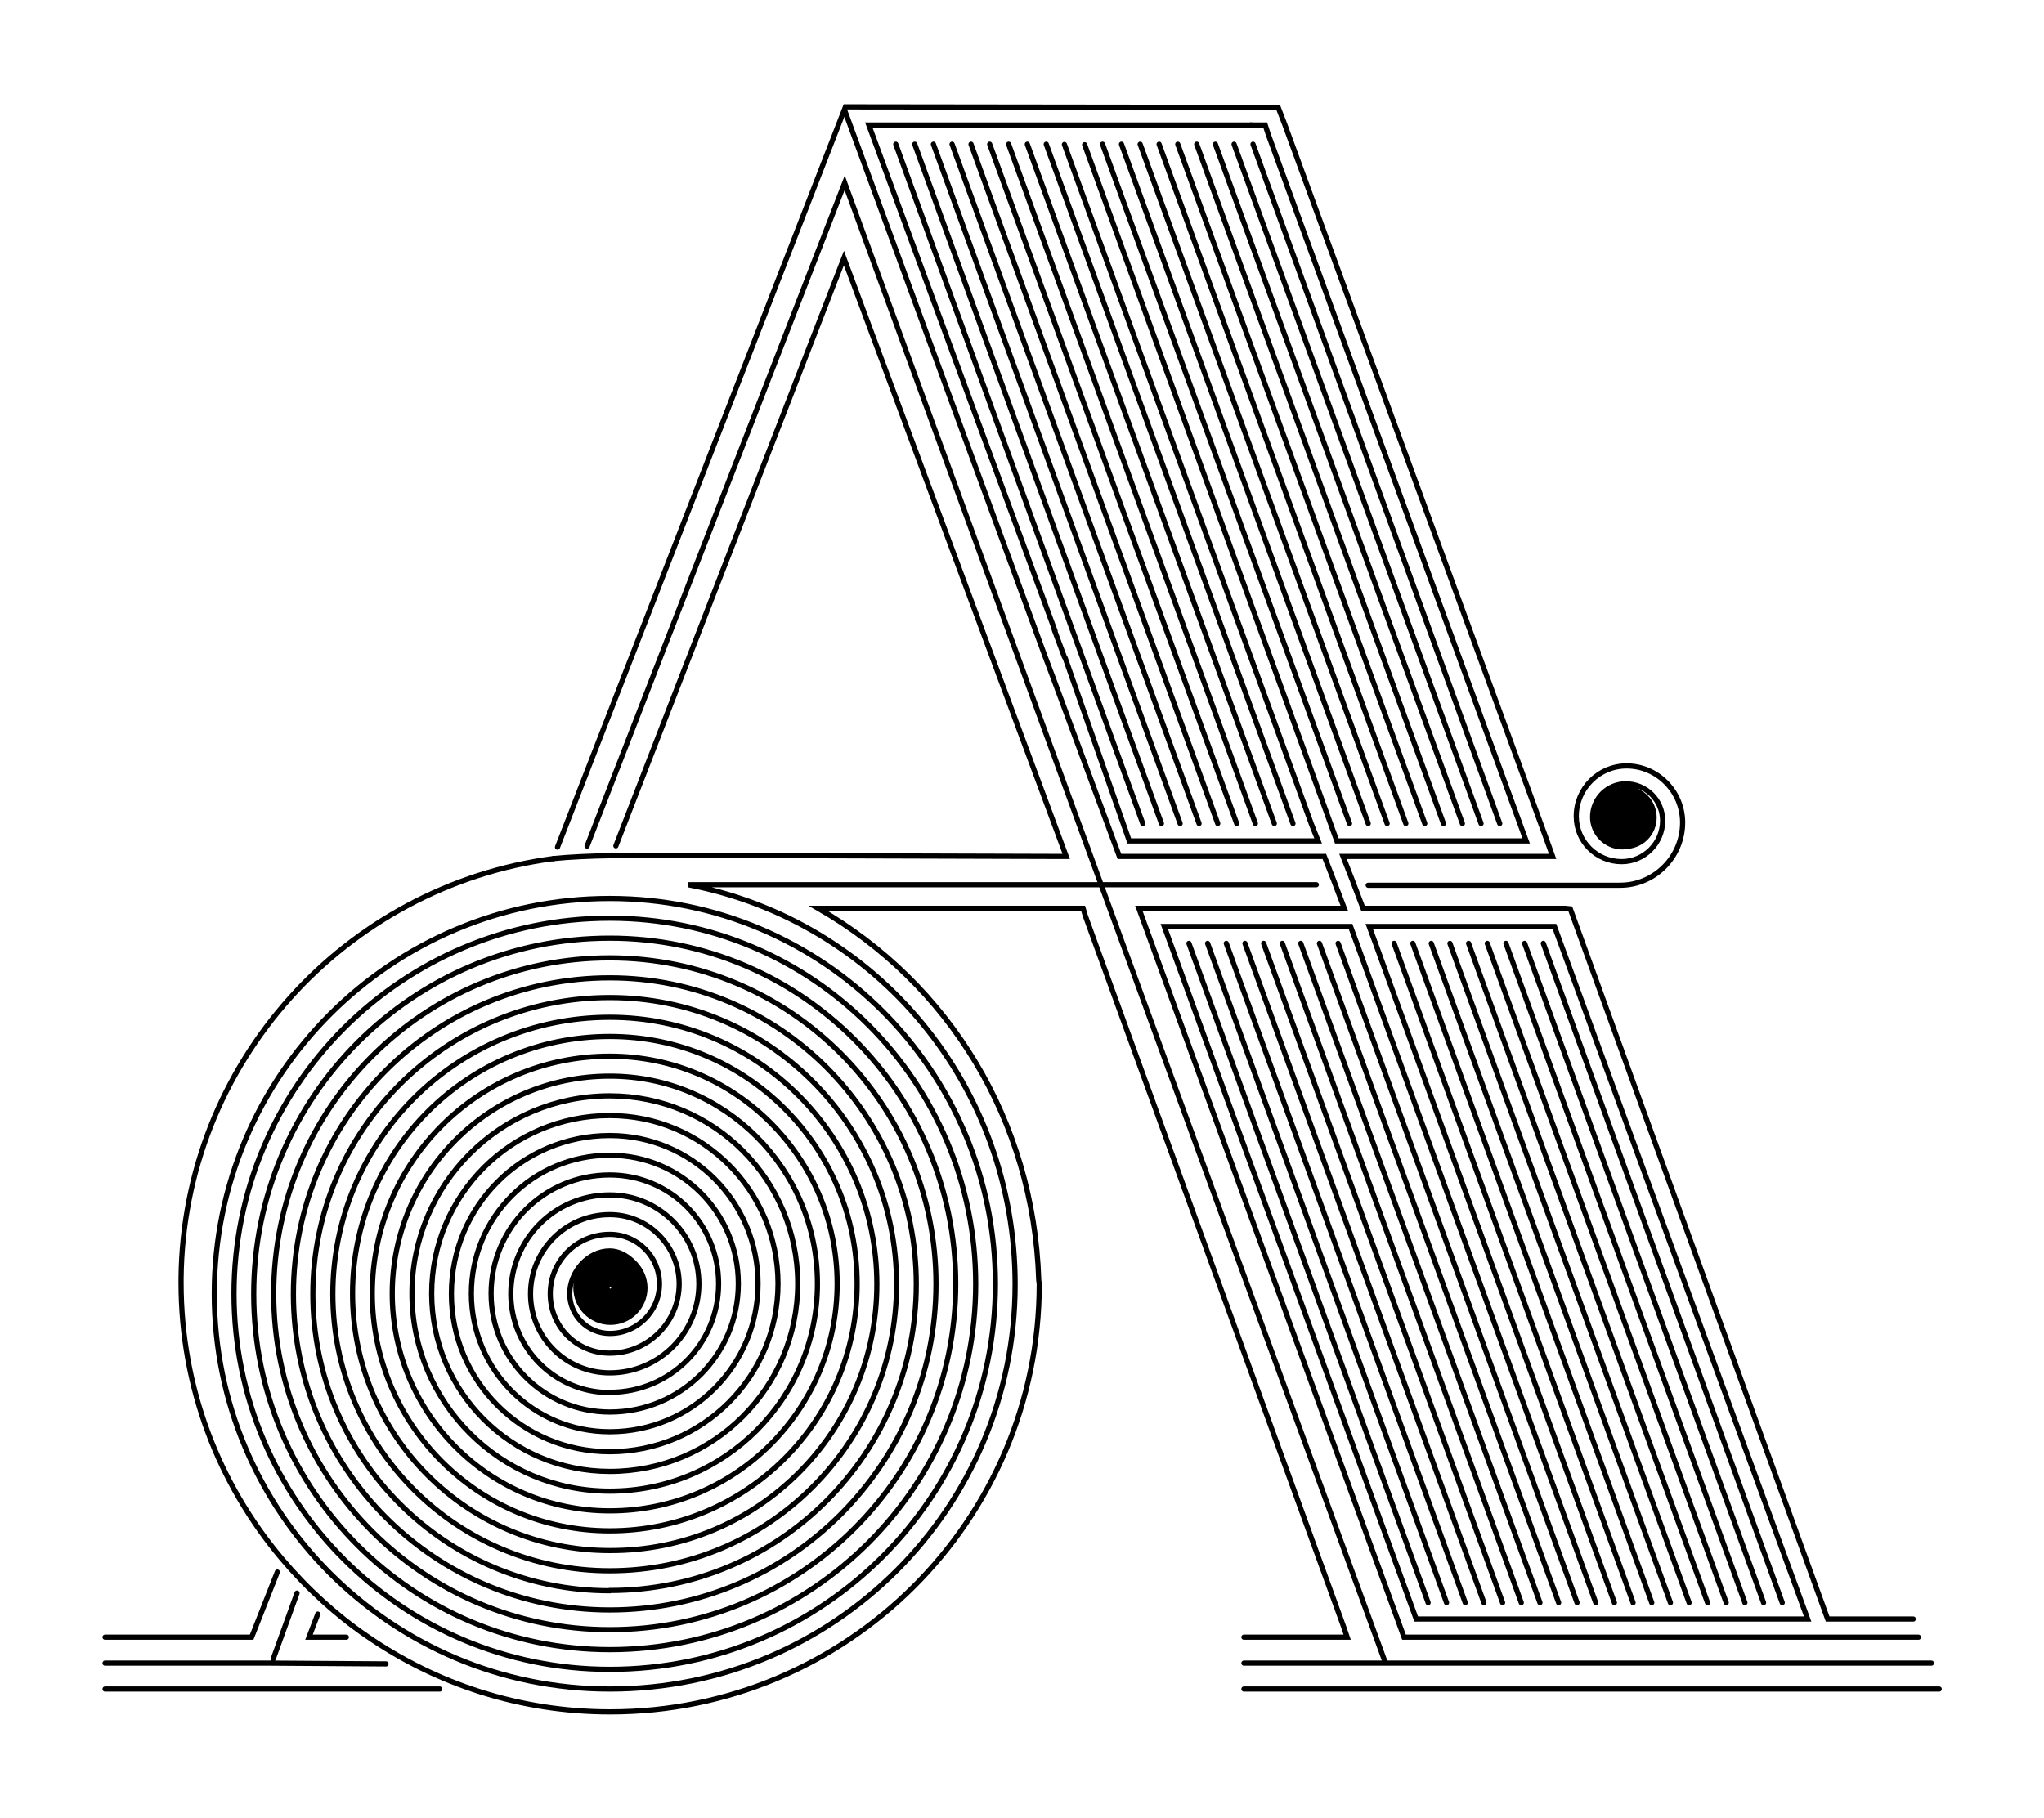 <?xml version="1.0" encoding="utf-8"?>
<!-- Generator: Adobe Illustrator 19.0.0, SVG Export Plug-In . SVG Version: 6.00 Build 0)  -->
<svg version="1.1" id="Layer_1" xmlns="http://www.w3.org/2000/svg" xmlns:xlink="http://www.w3.org/1999/xlink" x="0px" y="0px"
	 viewBox="0 0 787.9 700.9" style="enable-background:new 0 0 787.9 700.9;" xml:space="preserve">
<style type="text/css">
	.st0{fill:none;stroke:#000000;stroke-width:2;stroke-linecap:round;stroke-miterlimit:10;}
</style>
<g>
	<g>
		<g>
			<line class="st0" x1="578.1" y1="317.5" x2="483" y2="55.6"/>
			<line class="st0" x1="570.9" y1="317.5" x2="475.7" y2="55.6"/>
			<line class="st0" x1="563.7" y1="317.5" x2="468.5" y2="55.6"/>
			<line class="st0" x1="556.4" y1="317.5" x2="461.3" y2="55.6"/>
			<line class="st0" x1="549.2" y1="317.5" x2="454" y2="55.6"/>
		</g>
		<g>
			<line class="st0" x1="541.9" y1="317.5" x2="446.8" y2="55.6"/>
			<line class="st0" x1="534.7" y1="317.5" x2="439.5" y2="55.6"/>
			<line class="st0" x1="527.4" y1="317.5" x2="432.3" y2="55.6"/>
			<line class="st0" x1="520.2" y1="317.5" x2="425" y2="55.6"/>
		</g>
		<g>
			<line class="st0" x1="687" y1="617.9" x2="594.9" y2="363.7"/>
			<line class="st0" x1="679.8" y1="617.9" x2="587.7" y2="363.7"/>
			<line class="st0" x1="672.6" y1="617.9" x2="580.5" y2="363.7"/>
			<line class="st0" x1="665.4" y1="617.9" x2="573.3" y2="363.7"/>
			<line class="st0" x1="658.2" y1="617.9" x2="566.1" y2="363.7"/>
			<line class="st0" x1="651.1" y1="617.9" x2="558.9" y2="363.7"/>
			<line class="st0" x1="643.9" y1="617.9" x2="551.7" y2="363.7"/>
			<line class="st0" x1="636.7" y1="617.9" x2="544.6" y2="363.7"/>
			<line class="st0" x1="629.5" y1="617.9" x2="537.4" y2="363.7"/>
		</g>
	</g>
	<g>
		<g>
			<g>
				<line class="st0" x1="498.4" y1="317.5" x2="403.3" y2="55.6"/>
				<line class="st0" x1="491.2" y1="317.5" x2="396" y2="55.6"/>
				<line class="st0" x1="483.9" y1="317.5" x2="388.8" y2="55.6"/>
				<line class="st0" x1="476.7" y1="317.5" x2="381.5" y2="55.6"/>
				<line class="st0" x1="469.4" y1="317.5" x2="374.3" y2="55.6"/>
			</g>
			<g>
				<line class="st0" x1="462.2" y1="317.5" x2="367" y2="55.6"/>
				<line class="st0" x1="454.9" y1="317.5" x2="359.8" y2="55.6"/>
				<line class="st0" x1="447.7" y1="317.5" x2="352.6" y2="55.6"/>
				<line class="st0" x1="440.5" y1="317.5" x2="345.3" y2="55.6"/>
			</g>
		</g>
		<g>
			<line class="st0" x1="607.9" y1="617.9" x2="515.8" y2="363.7"/>
			<line class="st0" x1="600.8" y1="617.9" x2="508.6" y2="363.7"/>
			<line class="st0" x1="593.6" y1="617.9" x2="501.4" y2="363.7"/>
			<line class="st0" x1="586.4" y1="617.9" x2="494.3" y2="363.7"/>
			<line class="st0" x1="579.2" y1="617.9" x2="487.1" y2="363.7"/>
			<line class="st0" x1="572" y1="617.9" x2="479.9" y2="363.7"/>
			<line class="st0" x1="564.8" y1="617.9" x2="472.7" y2="363.7"/>
			<line class="st0" x1="557.6" y1="617.9" x2="465.5" y2="363.7"/>
			<line class="st0" x1="550.5" y1="617.9" x2="458.3" y2="363.7"/>
		</g>
	</g>
	<line class="st0" x1="235.7" y1="329.8" x2="235.7" y2="329.9"/>
	<line class="st0" x1="213.4" y1="331" x2="213.3" y2="331.1"/>
	<g>
		<line class="st0" x1="747.5" y1="651.2" x2="479.5" y2="651.2"/>
		<line class="st0" x1="169.5" y1="651.2" x2="40.5" y2="651.2"/>
		<polyline class="st0" points="622.3,617.9 530.2,363.7 527.8,357.2 527.9,357.2 599.2,357.2 696.8,624.2 694.8,624.2 545.9,624.2 
			448.8,357.2 449.1,357.2 520.2,357.2 520.6,357.2 523,363.7 615.1,617.9 		"/>
		<path class="st0" d="M479.5,631.2H492h27.3l-1.4-4.1l-99.5-273.9l-0.9-3H322h-6.6c50.4,29,83,81.7,85,143.2c0,0,0,0.1,0,0.1
			c0,0.5,0.2,1.1,0.2,1.6c0,91.3-74.2,164.9-165.4,164.9c-34.9,0-67.2-10.8-93.9-29.3c-6-4.1-11.6-8.6-17-13.5
			c-5.6-5.1-10.8-10.5-15.7-16.3c-24.2-28.7-38.8-65.8-38.8-106.3c0-0.6,0-1.1,0-1.7C70.6,409.9,133,341.6,213.4,331
			c0,0,0.1,0,0.1,0c5.9-0.6,14.3-1,22.3-1.1c2.7-0.1,5.4-0.2,7.8-0.2l166.1,0.5h0.2h1.1l-1.4-3.8L325.3,99.5l-87.9,226.6"/>
		<polyline class="st0" points="325.7,42.8 402.7,252.7 406.5,262.8 406.5,262.8 431.5,330.2 431.7,330.2 510,330.2 510.5,330.2 
			513.9,338.9 518.2,350.2 517.7,350.2 439.4,350.2 439,350.2 541.2,631.2 698.7,631.2 739.5,631.2 		"/>
		<polyline class="st0" points="40.5,631.2 51.7,631.2 97,631.2 106.9,606.1 		"/>
		<polyline class="st0" points="133.5,631.2 119.1,631.2 122.5,622.3 		"/>
		<polyline class="st0" points="482.5,48.2 481.8,48.2 487.7,48.2 488.8,51.6 488.9,51.9 588.3,324.2 587,324.2 516.4,324.2 
			515.3,324.2 512.9,317.6 418.1,55.8 		"/>
		<polyline class="st0" points="410.3,55.7 505.5,317.7 508.1,324.2 507.4,324.2 435.3,324.2 410.6,253.7 410.3,253.3 406.5,243.1 
			406.5,243.1 406.6,243 334.9,48.2 481.7,48.2 481.8,48.2 482.5,48.2 		"/>
		<g>
			<polyline class="st0" points="214.9,326.6 325.9,41.2 331.1,41.2 492.7,41.4 495.2,47.9 596.2,323.8 598.5,330.2 596,330.2 
				590.8,330.2 590.7,330.2 519,330.2 517.7,330.2 521.1,338.9 525.4,350.2 526.7,350.2 597.3,350.2 603.3,350.2 603.4,350.2 
				605.3,350.4 704.5,624.2 726.9,624.2 737.5,624.2 			"/>
		</g>
	</g>
	<g>
		<path d="M235.3,496.2c0.1,0,0.3,0.1,0.3,0.3c0,0.1-0.1,0.3-0.3,0.3s-0.3-0.1-0.3-0.3C235,496.3,235.1,496.2,235.3,496.2
			 M235.3,482.2c-7.9,0-14.3,6.4-14.3,14.3c0,7.9,6.4,14.3,14.3,14.3c7.9,0,14.3-6.4,14.3-14.3C249.5,488.6,243.1,482.2,235.3,482.2
			L235.3,482.2z"/>
	</g>
	<g>
		<g>
			<g>
				<path class="st0" d="M626.4,303.2c1,0,1.9,0.1,2.8,0.6c3.8,1.8,6.5,7,6.5,11.1c0,4.2-2.5,8.5-6.1,10.5c-1.3,0.7-2.7,1.1-4.2,1.1
					c-6.3,0-11.5-5.2-11.5-11.5c0-7,5.7-12.8,12.8-12.8c7.8,0,14.2,6.3,14.2,14.2c0,8.7-7.1,15.8-15.8,15.8
					c-9.7,0-17.5-7.8-17.5-17.5c0-10.7,8.7-19.4,19.4-19.4c11.9,0,21.6,9.9,21.6,21.8c0,13.3-10.8,24.2-24.1,24.2h-97.1"/>
				<path class="st0" d="M235.1,491l-0.1,0.1c-4.2,0-10.2,3.5-10.2,7.7c0,4.2,6,8.9,10.2,8.9l0.1,0c6.3,0,12.7-6.4,12.7-12.7
					c0-6.3-6.4-12.7-12.7-12.7l-0.1,0c-8.4,0-15.4,8.1-15.4,16.5c0,8.4,7,15.3,15.4,15.3l0.1,0c10.5,0,19.1-8.5,19.1-19.1
					c0-10.5-8.5-19.1-19.1-19.1l-0.1,0c-12.7,0-22.9,10.2-22.9,22.9c0,12.7,10.2,22.9,22.9,22.9l0.1,0c14.7,0,26.7-12,26.7-26.7
					c0-14.7-12-26.7-26.7-26.7l-0.1,0c-16.9,0-30.5,13.7-30.5,30.5c0,16.9,13.7,30.5,30.5,30.5l0.1,0c18.9,0,34.3-15.4,34.3-34.3
					c0-18.9-15.4-34.3-34.3-34.3l-0.1,0c-21.1,0-38.1,17.1-38.1,38.1c0,21.1,17.1,38.1,38.1,38.1l0.1-0.1
					c23.2,0,41.9-18.7,41.9-41.9c0-23.2-18.7-41.9-41.9-41.9l-0.1,0c-25.3,0-45.7,20.4-45.7,45.7c0,25.3,20.5,45.7,45.7,45.7l0.1,0
					c27.4,0,49.5-22.1,49.5-49.5c0-27.4-22.1-49.5-49.5-49.5l-0.1,0c-29.5,0-53.3,23.8-53.3,53.3c0,29.5,23.8,53.3,53.3,53.3l0.1,0
					c31.6,0,57.1-25.6,57.1-57.1c0-31.6-25.6-57.1-57.1-57.1l-0.1,0c-33.7,0-61,27.2-61,61c0,33.7,27.2,60.9,61,60.9l0.1,0
					c35.8,0,64.8-29,64.8-64.8c0-35.8-29-64.8-64.8-64.8l-0.1,0c-37.9,0-68.6,30.7-68.6,68.6c0,37.9,30.7,68.6,68.6,68.6l0.1,0
					c40,0,72.4-32.3,72.4-72.4c0-40.1-32.3-72.4-72.4-72.4l-0.1,0c-42.1,0-76.2,34.1-76.2,76.2c0,42.1,34.1,76.2,76.2,76.2l0.1,0
					c44.2,0,80-35.8,80-80c0-44.3-35.8-80-80-80l-0.1,0c-46.3,0-83.8,37.5-83.8,83.8c0,46.3,37.5,83.8,83.8,83.8l0.1,0
					c48.4,0,87.6-39.2,87.6-87.6c0-48.4-39.2-87.7-87.6-87.7l-0.1,0c-50.6,0-91.5,40.9-91.5,91.5c0,50.6,40.9,91.5,91.5,91.5l0.1,0
					c52.6,0,95.3-42.6,95.3-95.3s-42.6-95.3-95.3-95.3l-0.1,0c-54.8,0-99.1,44.3-99.1,99.1c0,54.8,44.3,99.1,99.1,99.1l0.1,0
					C292,598,338,551.9,338,495.1c0-56.8-46.1-102.9-102.9-102.9l-0.1,0c-59,0-106.7,47.8-106.7,106.7c0,59,47.8,106.7,106.7,106.7
					l0.1,0c61.1,0,110.5-49.4,110.5-110.5c0-61.1-49.4-110.5-110.5-110.5l-0.1,0c-63.2,0-114.4,51.2-114.4,114.3
					c0,63.2,51.2,114.4,114.4,114.4l0.1-0.1c65.3,0,118.1-52.8,118.1-118.1c0-65.3-52.8-118.1-118.1-118.1l-0.1,0
					c-67.4,0-121.9,54.5-121.9,121.9S167.6,620.7,235,620.7l0.1,0c69.5,0,125.7-56.2,125.7-125.7c0-69.5-56.2-125.7-125.7-125.7
					l-0.1,0c-71.6,0-129.5,57.9-129.5,129.5c0,71.6,57.9,129.5,129.5,129.5l0.1,0c73.7,0,133.3-59.7,133.3-133.3
					s-59.7-133.3-133.3-133.3l-0.1,0c-75.8,0-137.2,61.3-137.2,137.2C97.8,574.7,159.2,636,235,636l0.1,0c78,0,141-63,141-141
					c0-78-63-141-141-141l-0.1,0c-80,0-144.8,64.8-144.8,144.8c0,80,64.8,144.8,144.8,144.8l0.1,0c82.2,0,148.6-66.4,148.6-148.6
					c0-82.2-66.4-148.6-148.6-148.6l-0.1,0c-84.2,0-152.4,68.2-152.4,152.4c0,84.2,68.2,152.4,152.4,152.4l0.1,0
					c86.4,0,156.2-69.7,156.2-156c0-76.5-53.1-140.1-126-154.1h242.1"/>
				<g>
					<path d="M626.5,303.1c-6.7,0-12.1,5.4-12.1,12.1c0,6.7,5.4,12.1,12.1,12.1c6.7,0,12.1-5.4,12.1-12.1
						C638.6,308.5,633.2,303.1,626.5,303.1L626.5,303.1z"/>
				</g>
			</g>
			<polyline class="st0" points="226.3,326.2 325.6,70.5 423.8,339.3 534,641 			"/>
		</g>
		<line class="st0" x1="105.3" y1="639.6" x2="114.5" y2="614.2"/>
		<polyline class="st0" points="479.5,641.2 534.4,641.2 744.5,641.2 		"/>
		<polyline class="st0" points="148.8,641.5 104.2,641.2 51.7,641.2 40.5,641.2 		"/>
	</g>
</g>
</svg>

